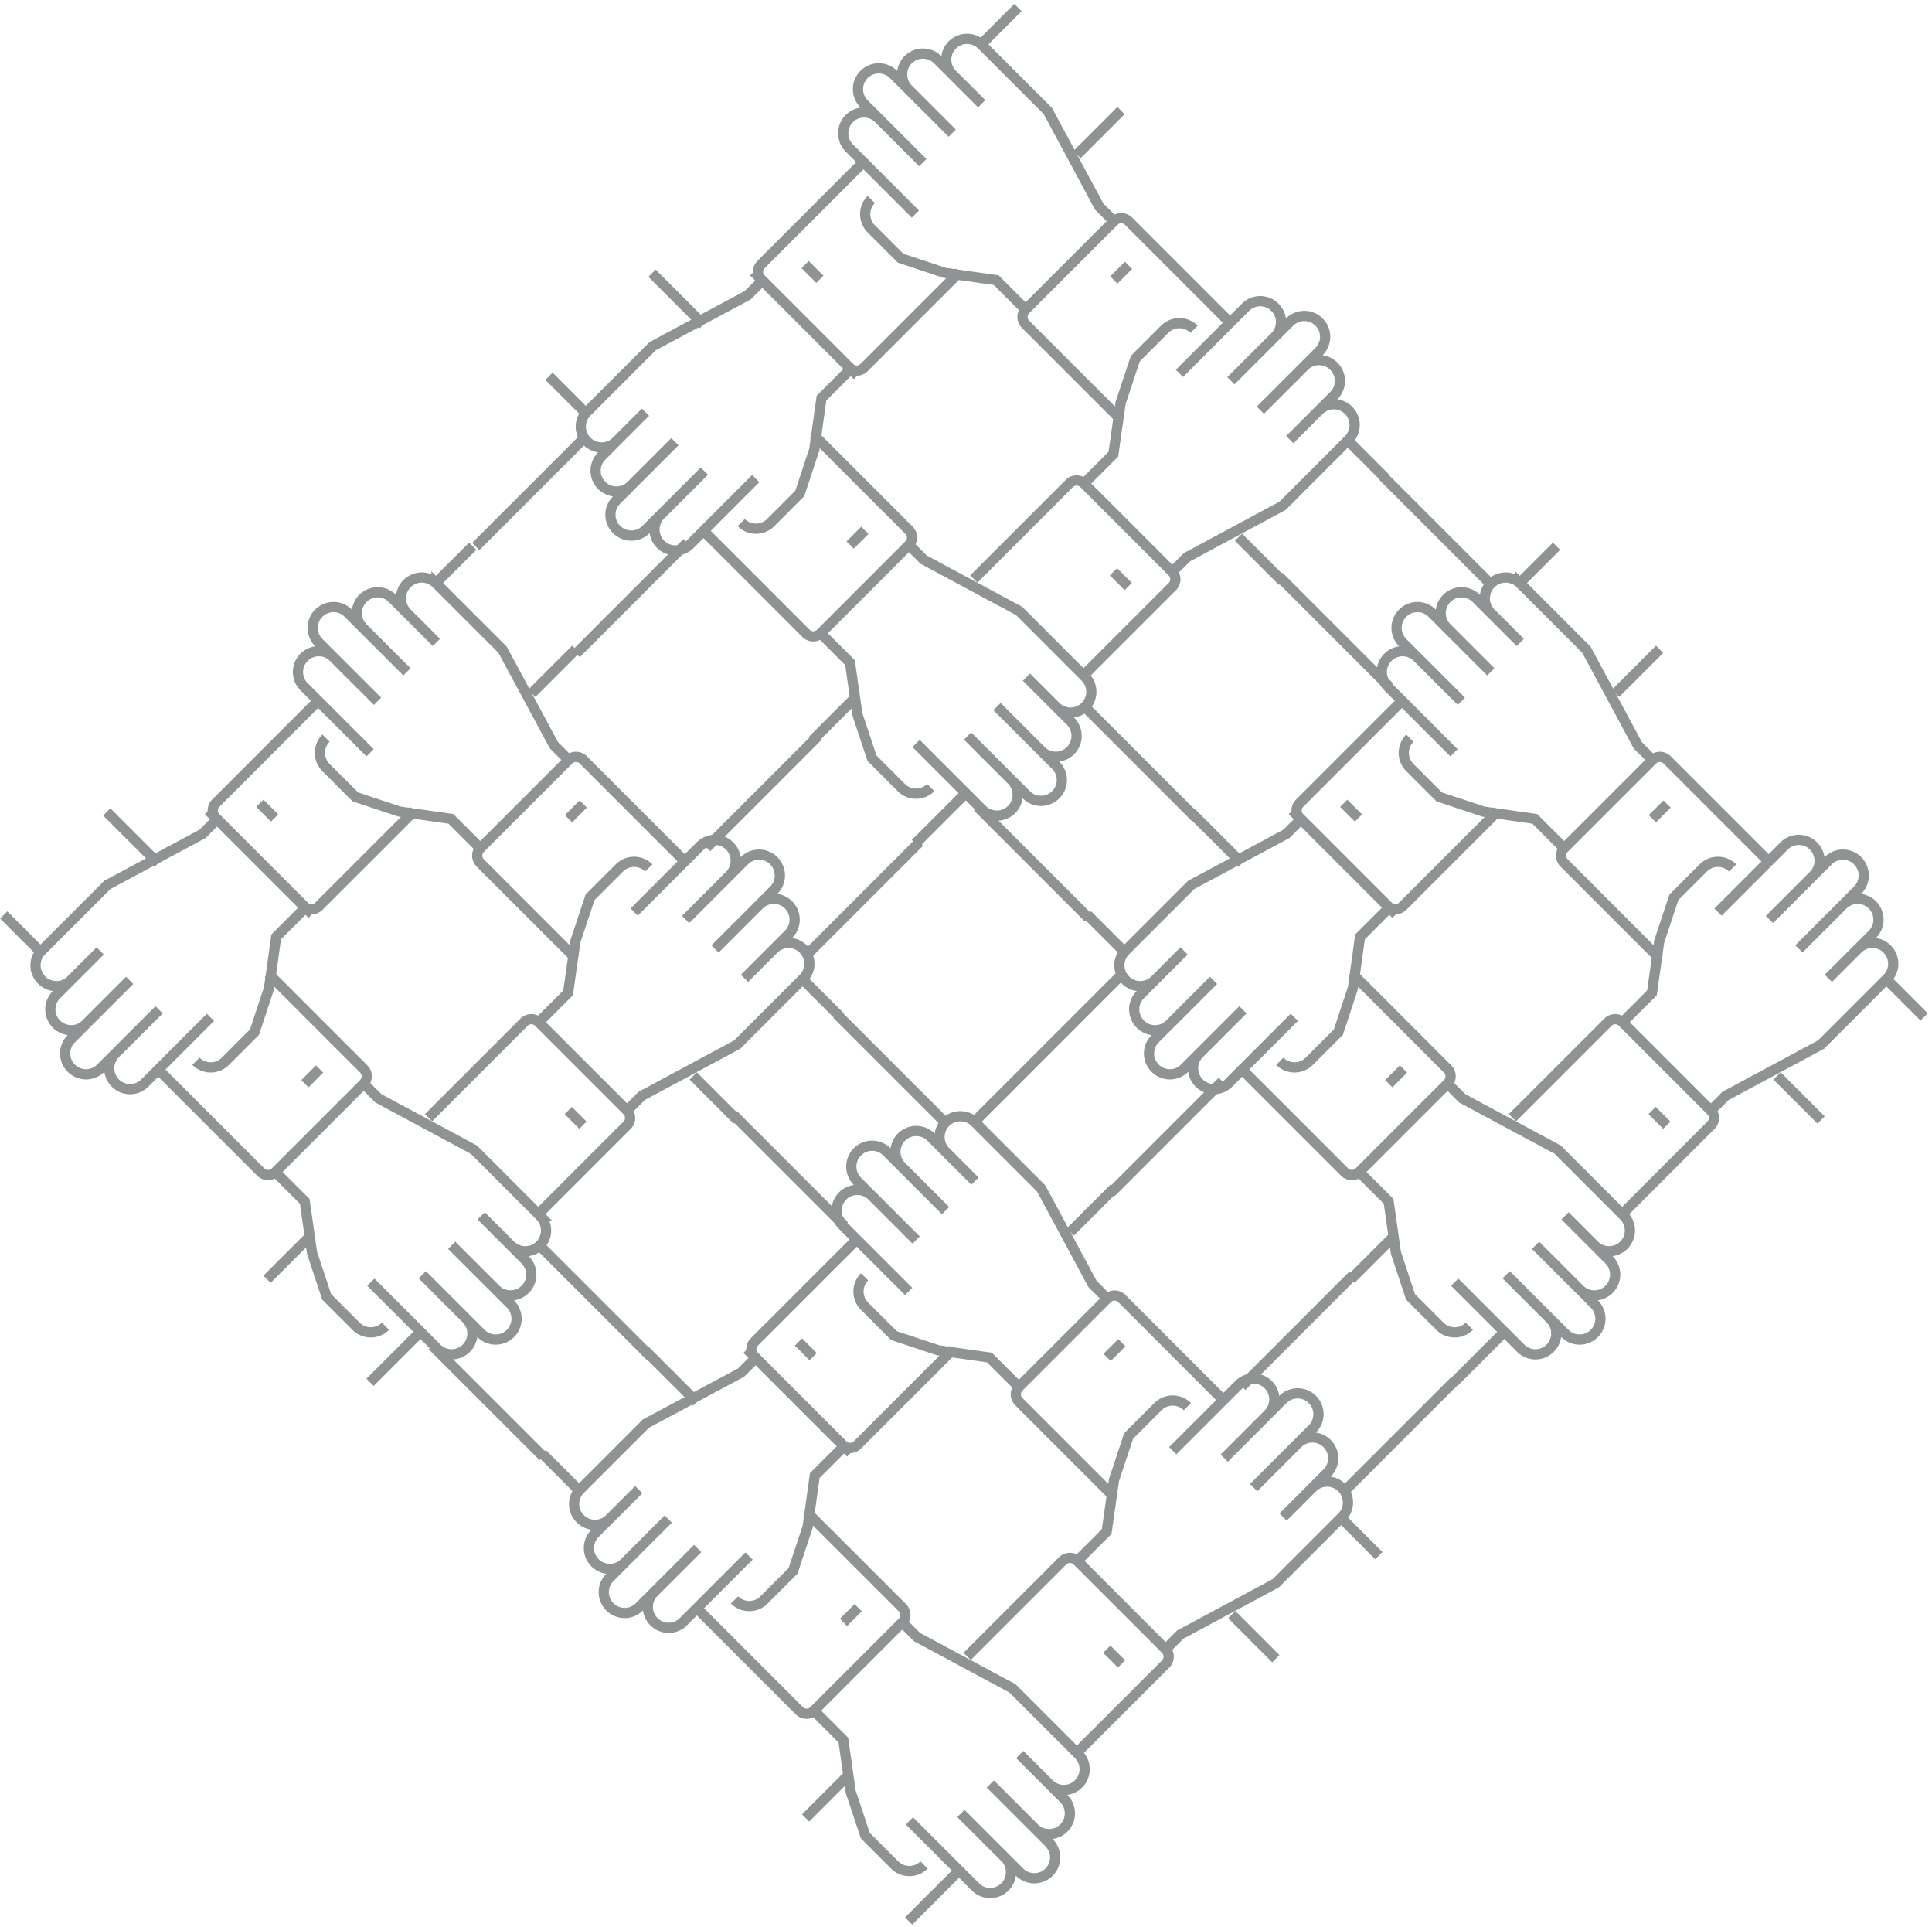 <svg viewBox="0 0 378 377" xmlns="http://www.w3.org/2000/svg">
  <g stroke="#222829" stroke-width="2" fill="none" fill-rule="evenodd" opacity=".5">
    <path d="M157.528 51.752l2.88 2.88M191.988 8.653l7.181-7.18M187.73 53.229L169.058 71.9a2.032 2.032 0 0 1-2.876-.003l-17.279-17.28a2.032 2.032 0 0 1-.003-2.875l20.107-20.108M219.328 21.63l-8.618 8.618"/>
    <path d="M217.93 43.272l-2.873-2.874-10.047-18.686-12.93-12.93a4.068 4.068 0 0 0-5.752.007 4.068 4.068 0 0 0-.007 5.753l-2.873-2.873a4.068 4.068 0 0 0-5.753.007 4.068 4.068 0 0 0-.007 5.753l-2.873-2.873a4.068 4.068 0 0 0-5.753.006 4.068 4.068 0 0 0-.007 5.753l2.874 2.873a4.068 4.068 0 0 0-5.753.007 4.068 4.068 0 0 0-.007 5.753l12.93 12.93M171.929 23.188l8.62 8.62M177.688 17.429l8.62 8.62M186.321 14.542l5.747 5.747M170.472 39.011a4.068 4.068 0 0 0-.006 5.753l5.746 5.747 8.626 2.866 10.067 1.427 5.746 5.746"/>
    <g>
      <path d="M220.797 51.898l-2.88 2.88M263.905 86.367l7.183 7.183M219.324 82.103l-18.676-18.676a2.032 2.032 0 0 1 .003-2.877l17.279-17.278a2.032 2.032 0 0 1 2.877-.004l20.112 20.113M250.93 113.709l-8.62-8.62"/>
    </g>
    <g>
      <path d="M229.365 111.864l2.873-2.874 18.686-10.046 12.93-12.93a4.07 4.07 0 0 0-.007-5.753 4.068 4.068 0 0 0-5.753-.006l2.873-2.874a4.068 4.068 0 0 0-.006-5.753 4.067 4.067 0 0 0-5.753-.006l2.873-2.874a4.068 4.068 0 0 0-.007-5.753 4.067 4.067 0 0 0-5.753-.006l-2.873 2.873a4.068 4.068 0 0 0-.006-5.753 4.067 4.067 0 0 0-5.754-.007l-12.93 12.93M249.448 65.862l-8.62 8.62M255.208 71.622l-8.62 8.62M258.094 80.255L252.348 86M233.626 64.406a4.068 4.068 0 0 0-5.753-.007l-5.747 5.747-2.867 8.626-1.426 10.066-5.747 5.747"/>
      <g>
        <path d="M217.859 111.85l2.88 2.88M167.548 136.243l-8.62 8.62M212.129 131.98l17.24-17.24a2.032 2.032 0 0 0-.004-2.876l-17.279-17.28a2.032 2.032 0 0 0-2.876-.003l-18.676 18.676M179.087 165.022l10.056-10.057"/>
      </g>
    </g>
    <g>
      <path d="M177.845 106.598l2.873 2.873 18.686 10.047 12.93 12.93a4.07 4.07 0 0 1-.007 5.752 4.07 4.07 0 0 1-5.753.007l2.873 2.873a4.07 4.07 0 0 1-.006 5.753 4.07 4.07 0 0 1-5.754.007l2.874 2.873a4.07 4.07 0 0 1-.007 5.753 4.07 4.07 0 0 1-5.753.007l-2.873-2.874a4.07 4.07 0 0 1-.007 5.753 4.07 4.07 0 0 1-5.753.007l-12.93-12.93M197.928 152.6l-8.62-8.62M203.687 146.84l-8.62-8.62M206.574 138.207l-5.747-5.747M182.105 154.056a4.07 4.07 0 0 1-5.753.006l-5.746-5.746-2.867-8.627-1.427-10.066-5.746-5.746"/>
      <g>
        <path d="M169.218 103.731l-2.88 2.88M137.623 63.496L127.566 53.44M137.577 103.767l20.112 20.113c.795.795 2.08.793 2.877-.003l17.279-17.28a2.032 2.032 0 0 0 .003-2.876l-18.676-18.676M107.408 73.598l7.183 7.183"/>
      </g>
    </g>
    <g>
      <path d="M149.165 54.88l-2.86 2.86-18.622 9.982-12.872 12.872c-1.58 1.58-1.572 4.15.02 5.74 1.589 1.59 4.16 1.599 5.74.02l-2.861 2.86c-1.579 1.58-1.572 4.15.02 5.74 1.59 1.59 4.16 1.599 5.74.02l-2.86 2.86c-1.58 1.58-1.572 4.15.019 5.74 1.59 1.59 4.16 1.599 5.74.02l2.86-2.86c-1.579 1.579-1.571 4.149.02 5.74 1.59 1.59 4.161 1.598 5.74.02L147.86 93.62M129.23 100.734l8.58-8.582M123.47 94.974l8.58-8.581M120.57 86.354l5.721-5.72M145.02 102.222c1.59 1.59 4.161 1.598 5.74.02l5.72-5.721 2.842-8.601 1.401-10.04 5.72-5.722"/>
    </g>
    <path d="M147.463 53.178l20.29 20.29"/>
    <g>
      <path d="M50.844 157.128l2.88 2.88M85.304 114.029l7.181-7.182M81.046 158.604l-18.672 18.671a2.032 2.032 0 0 1-2.876-.003l-17.279-17.28a2.032 2.032 0 0 1-.004-2.875l20.108-20.108M112.644 127.006l-8.618 8.618"/>
      <path d="M111.246 148.647l-2.873-2.874-10.047-18.686-12.93-12.93a4.068 4.068 0 0 0-5.752.007 4.068 4.068 0 0 0-.007 5.754l-2.873-2.874a4.068 4.068 0 0 0-5.753.007 4.068 4.068 0 0 0-.007 5.753l-2.873-2.873a4.068 4.068 0 0 0-5.753.006 4.068 4.068 0 0 0-.007 5.753l2.873 2.874a4.068 4.068 0 0 0-5.753.006 4.068 4.068 0 0 0-.006 5.753l12.93 12.93M65.244 128.564l8.62 8.62M71.004 122.804l8.62 8.62M79.637 119.918l5.746 5.746M63.788 144.386a4.068 4.068 0 0 0-.006 5.753l5.746 5.747 8.626 2.866 10.067 1.427 5.746 5.747"/>
      <g>
        <path d="M114.113 157.273l-2.88 2.88M157.221 191.742l7.183 7.183M112.64 187.478l-18.676-18.676a2.032 2.032 0 0 1 .003-2.876l17.279-17.28a2.032 2.032 0 0 1 2.876-.003l20.113 20.113M144.245 219.084l-8.62-8.62"/>
      </g>
      <g>
        <path d="M122.68 217.239l2.874-2.874 18.686-10.046 12.93-12.93a4.07 4.07 0 0 0-.007-5.753 4.068 4.068 0 0 0-5.753-.006l2.873-2.874a4.068 4.068 0 0 0-.006-5.753 4.067 4.067 0 0 0-5.753-.006l2.873-2.873a4.068 4.068 0 0 0-.007-5.753 4.067 4.067 0 0 0-5.753-.007l-2.873 2.873a4.068 4.068 0 0 0-.007-5.753 4.067 4.067 0 0 0-5.753-.006l-12.93 12.93M142.764 171.237l-8.62 8.62M148.524 176.997l-8.62 8.62M151.41 185.63l-5.746 5.746M126.941 169.78a4.068 4.068 0 0 0-5.753-.006l-5.746 5.747-2.867 8.626-1.427 10.066-5.746 5.747"/>
        <g>
          <path d="M111.175 217.225l2.88 2.88M60.863 241.618l-8.62 8.62M105.445 237.355l17.24-17.24a2.032 2.032 0 0 0-.004-2.876l-17.279-17.28a2.032 2.032 0 0 0-2.877-.003L83.85 218.633M72.402 270.397L82.46 260.34"/>
        </g>
      </g>
      <g>
        <path d="M71.16 211.973l2.874 2.873 18.686 10.047 12.93 12.93a4.07 4.07 0 0 1-.007 5.752 4.07 4.07 0 0 1-5.753.007l2.873 2.873a4.07 4.07 0 0 1-.007 5.753 4.07 4.07 0 0 1-5.753.007l2.874 2.873a4.07 4.07 0 0 1-.007 5.753 4.07 4.07 0 0 1-5.753.007l-2.873-2.874a4.07 4.07 0 0 1-.007 5.753 4.07 4.07 0 0 1-5.753.007l-12.93-12.93M91.244 257.974l-8.62-8.62M97.003 252.215l-8.62-8.62M99.89 243.582l-5.747-5.747M75.421 259.43a4.07 4.07 0 0 1-5.753.007l-5.746-5.746-2.867-8.626-1.427-10.067-5.746-5.746"/>
        <g>
          <path d="M62.534 209.106l-2.88 2.88M30.939 168.871l-10.057-10.056M30.893 209.143l20.112 20.112c.795.795 2.08.793 2.877-.003l17.279-17.279a2.032 2.032 0 0 0 .003-2.877L52.488 190.42M.724 178.973l7.183 7.184"/>
        </g>
      </g>
      <g>
        <path d="M42.48 160.255l-2.86 2.86L21 173.097 8.127 185.97c-1.58 1.58-1.572 4.15.02 5.74 1.589 1.59 4.16 1.599 5.74.02l-2.861 2.86c-1.58 1.58-1.572 4.15.02 5.74 1.589 1.59 4.16 1.599 5.74.02l-2.86 2.86c-1.58 1.58-1.573 4.15.019 5.74 1.59 1.59 4.16 1.6 5.74.02l2.86-2.86c-1.579 1.579-1.572 4.149.02 5.74 1.59 1.59 4.16 1.598 5.74.02l12.872-12.873M22.545 206.109l8.581-8.582M16.786 200.35l8.58-8.582M13.886 191.729l5.721-5.72M38.336 207.597c1.59 1.59 4.161 1.598 5.74.02l5.72-5.721 2.842-8.601 1.4-10.04 5.722-5.721"/>
      </g>
      <path d="M40.78 158.553l20.289 20.29"/>
    </g>
    <g>
      <path d="M262.903 157.128l2.88 2.88M297.363 114.029l7.181-7.182M293.105 158.604l-18.672 18.671a2.032 2.032 0 0 1-2.876-.003l-17.279-17.28a2.032 2.032 0 0 1-.003-2.875l20.107-20.108M324.703 127.006l-8.618 8.618"/>
      <path d="M323.305 148.647l-2.873-2.874-10.047-18.686-12.93-12.93a4.068 4.068 0 0 0-5.752.007 4.068 4.068 0 0 0-.007 5.754l-2.873-2.874a4.068 4.068 0 0 0-5.753.007 4.068 4.068 0 0 0-.007 5.753l-2.873-2.873a4.068 4.068 0 0 0-5.753.006 4.068 4.068 0 0 0-.007 5.753l2.874 2.874a4.068 4.068 0 0 0-5.753.006 4.068 4.068 0 0 0-.007 5.753l12.93 12.93M277.304 128.564l8.62 8.62M283.063 122.804l8.62 8.62M291.696 119.918l5.747 5.746M275.847 144.386a4.068 4.068 0 0 0-.006 5.753l5.746 5.747 8.627 2.866 10.066 1.427 5.746 5.747"/>
      <g>
        <path d="M326.172 157.273l-2.88 2.88M369.28 191.742l7.183 7.183M324.699 187.478l-18.676-18.676a2.032 2.032 0 0 1 .003-2.876l17.28-17.28a2.032 2.032 0 0 1 2.876-.003l20.112 20.113M356.305 219.084l-8.62-8.62"/>
      </g>
      <g>
        <path d="M334.74 217.239l2.873-2.874L356.3 204.32l12.93-12.93a4.07 4.07 0 0 0-.007-5.753 4.068 4.068 0 0 0-5.753-.006l2.873-2.874a4.068 4.068 0 0 0-.006-5.753 4.067 4.067 0 0 0-5.753-.006l2.873-2.873a4.068 4.068 0 0 0-.006-5.753 4.067 4.067 0 0 0-5.754-.007l-2.873 2.873a4.068 4.068 0 0 0-.006-5.753 4.067 4.067 0 0 0-5.753-.006l-12.93 12.93M354.823 171.237l-8.62 8.62M360.583 176.997l-8.62 8.62M363.47 185.63l-5.747 5.746M339 169.78a4.068 4.068 0 0 0-5.752-.006l-5.747 5.747-2.867 8.626-1.426 10.066-5.747 5.747"/>
        <g>
          <path d="M323.234 217.225l2.88 2.88M272.923 241.618l-8.62 8.62M317.504 237.355l17.24-17.24a2.032 2.032 0 0 0-.004-2.876l-17.279-17.28a2.032 2.032 0 0 0-2.876-.003l-18.676 18.677M284.462 270.397l10.056-10.056"/>
        </g>
      </g>
      <g>
        <path d="M283.22 211.973l2.873 2.873 18.686 10.047 12.93 12.93a4.07 4.07 0 0 1-.007 5.752 4.07 4.07 0 0 1-5.753.007l2.873 2.873a4.07 4.07 0 0 1-.006 5.753 4.07 4.07 0 0 1-5.753.007l2.873 2.873a4.07 4.07 0 0 1-.007 5.753 4.07 4.07 0 0 1-5.753.007l-2.873-2.874a4.07 4.07 0 0 1-.007 5.753 4.07 4.07 0 0 1-5.753.007l-12.93-12.93M303.303 257.974l-8.62-8.62M309.063 252.215l-8.62-8.62M311.949 243.582l-5.746-5.747M287.48 259.43a4.07 4.07 0 0 1-5.753.007l-5.746-5.746-2.867-8.626-1.427-10.067-5.746-5.746"/>
        <g>
          <path d="M274.594 209.106l-2.88 2.88M242.998 168.871l-10.057-10.056M242.952 209.143l20.112 20.112c.795.795 2.08.793 2.877-.003l17.279-17.279a2.032 2.032 0 0 0 .003-2.877l-18.676-18.676M212.783 178.973l7.183 7.184"/>
        </g>
      </g>
      <g>
        <path d="M254.54 160.255l-2.86 2.86-18.622 9.982-12.872 12.872c-1.579 1.58-1.572 4.15.02 5.74 1.589 1.59 4.16 1.599 5.74.02l-2.86 2.86c-1.58 1.58-1.573 4.15.019 5.74 1.59 1.59 4.16 1.599 5.74.02l-2.86 2.86c-1.58 1.58-1.572 4.15.019 5.74 1.59 1.59 4.161 1.6 5.74.02l2.86-2.86c-1.579 1.579-1.571 4.149.02 5.74 1.59 1.59 4.161 1.598 5.74.02l12.872-12.873M234.604 206.109l8.582-8.582M228.845 200.35l8.581-8.582M225.946 191.729l5.72-5.72M250.395 207.597c1.59 1.59 4.161 1.598 5.74.02l5.721-5.721 2.841-8.601 1.401-10.04 5.721-5.721"/>
      </g>
      <path d="M252.838 158.553l20.29 20.29"/>
    </g>
    <g>
      <path d="M156.22 262.503l2.879 2.88M190.679 219.404l7.181-7.182M186.42 263.979l-18.67 18.672a2.032 2.032 0 0 1-2.877-.004l-17.279-17.279a2.032 2.032 0 0 1-.003-2.876l20.107-20.108M218.019 232.381l-8.618 8.618"/>
      <path d="M216.621 254.022l-2.873-2.874-10.047-18.685-12.93-12.93a4.068 4.068 0 0 0-5.752.007 4.068 4.068 0 0 0-.007 5.753l-2.873-2.874a4.068 4.068 0 0 0-5.753.007 4.068 4.068 0 0 0-.007 5.753l-2.873-2.873a4.068 4.068 0 0 0-5.753.006 4.068 4.068 0 0 0-.007 5.753l2.874 2.874a4.068 4.068 0 0 0-5.754.006 4.068 4.068 0 0 0-.006 5.753l12.93 12.93M170.62 233.939l8.62 8.62M176.38 228.179l8.619 8.62M185.012 225.293l5.747 5.746M169.163 249.761a4.068 4.068 0 0 0-.006 5.753l5.746 5.747 8.626 2.866 10.067 1.427 5.746 5.747"/>
      <g>
        <path d="M219.488 262.648l-2.88 2.88M262.596 297.117l7.183 7.183M218.015 292.853l-18.676-18.676a2.032 2.032 0 0 1 .003-2.876l17.279-17.28a2.032 2.032 0 0 1 2.877-.003l20.112 20.113M249.62 324.459l-8.62-8.62"/>
      </g>
      <g>
        <path d="M228.056 322.614l2.873-2.874 18.686-10.046 12.93-12.93a4.07 4.07 0 0 0-.007-5.753 4.068 4.068 0 0 0-5.753-.006l2.873-2.873a4.068 4.068 0 0 0-.006-5.753 4.067 4.067 0 0 0-5.753-.007l2.873-2.873a4.068 4.068 0 0 0-.007-5.753 4.067 4.067 0 0 0-5.753-.007l-2.873 2.873a4.068 4.068 0 0 0-.006-5.753 4.067 4.067 0 0 0-5.754-.006l-12.93 12.93M248.14 276.612l-8.62 8.62M253.899 282.372l-8.62 8.62M256.785 291.005l-5.746 5.746M232.317 275.156a4.068 4.068 0 0 0-5.754-.007l-5.746 5.747-2.867 8.626-1.426 10.066-5.747 5.747"/>
        <g>
          <path d="M216.55 322.6l2.88 2.88M166.239 346.994l-8.62 8.62M210.82 342.73l17.24-17.24a2.032 2.032 0 0 0-.004-2.876l-17.279-17.28a2.032 2.032 0 0 0-2.876-.002l-18.676 18.676M177.778 375.772l10.056-10.056"/>
        </g>
      </g>
      <g>
        <path d="M176.536 317.348l2.873 2.873 18.686 10.047 12.93 12.93a4.07 4.07 0 0 1-.007 5.752 4.07 4.07 0 0 1-5.753.007l2.873 2.873a4.07 4.07 0 0 1-.006 5.753 4.07 4.07 0 0 1-5.754.007l2.874 2.873a4.07 4.07 0 0 1-.007 5.753 4.07 4.07 0 0 1-5.753.007l-2.873-2.873a4.07 4.07 0 0 1-.007 5.753 4.07 4.07 0 0 1-5.753.006l-12.93-12.93M196.619 363.35l-8.62-8.62M202.378 357.59l-8.62-8.62M205.265 348.957l-5.747-5.746M180.796 364.806a4.07 4.07 0 0 1-5.753.006l-5.746-5.746-2.867-8.626-1.427-10.067-5.746-5.746"/>
        <g>
          <path d="M167.91 314.481l-2.88 2.88M136.314 274.246l-10.057-10.056M136.268 314.518l20.112 20.112c.795.795 2.08.793 2.877-.003l17.279-17.279a2.032 2.032 0 0 0 .003-2.876l-18.676-18.676M106.099 284.349l7.183 7.183"/>
        </g>
      </g>
      <g>
        <path d="M147.856 265.63l-2.86 2.86-18.622 9.983-12.872 12.872c-1.58 1.578-1.572 4.149.02 5.74 1.589 1.59 4.16 1.598 5.74.02l-2.861 2.86c-1.579 1.579-1.572 4.149.02 5.74 1.59 1.59 4.16 1.598 5.74.02l-2.86 2.86c-1.58 1.579-1.572 4.149.019 5.74 1.59 1.59 4.16 1.598 5.74.02l2.86-2.861c-1.579 1.579-1.571 4.149.02 5.74 1.59 1.59 4.161 1.598 5.74.02l12.872-12.872M127.92 311.484l8.582-8.581M122.16 305.724l8.582-8.581M119.261 297.104l5.721-5.72M143.71 312.972c1.59 1.59 4.162 1.599 5.741.02l5.72-5.721 2.842-8.6 1.401-10.041 5.72-5.721"/>
      </g>
      <path d="M146.154 263.928l20.29 20.29"/>
    </g>
    <g stroke-linecap="square">
      <path d="M271.164 93.757l20.29 20.29M250.875 113.392l20.29 20.29M212.914 138.918l20.29 20.29M191.97 158.553l20.29 20.29"/>
    </g>
    <g stroke-linecap="square">
      <path d="M283.927 270.8l-20.29 20.29M263.965 250.183l-20.29 20.29M238.44 212.222l-20.29 20.29M218.804 191.278l-20.29 20.29"/>
    </g>
    <g stroke-linecap="square">
      <path d="M179.207 165.425l-20.29 20.29M159.244 144.808l-20.29 20.29M133.719 106.847l-20.29 20.29M114.084 85.903l-20.29 20.29"/>
    </g>
    <g stroke-linecap="square">
      <path d="M164.48 199.132l20.29 20.29M144.19 218.767l20.29 20.29M106.23 244.293l20.29 20.29M85.285 263.928l20.29 20.29"/>
    </g>
  </g>
</svg>

